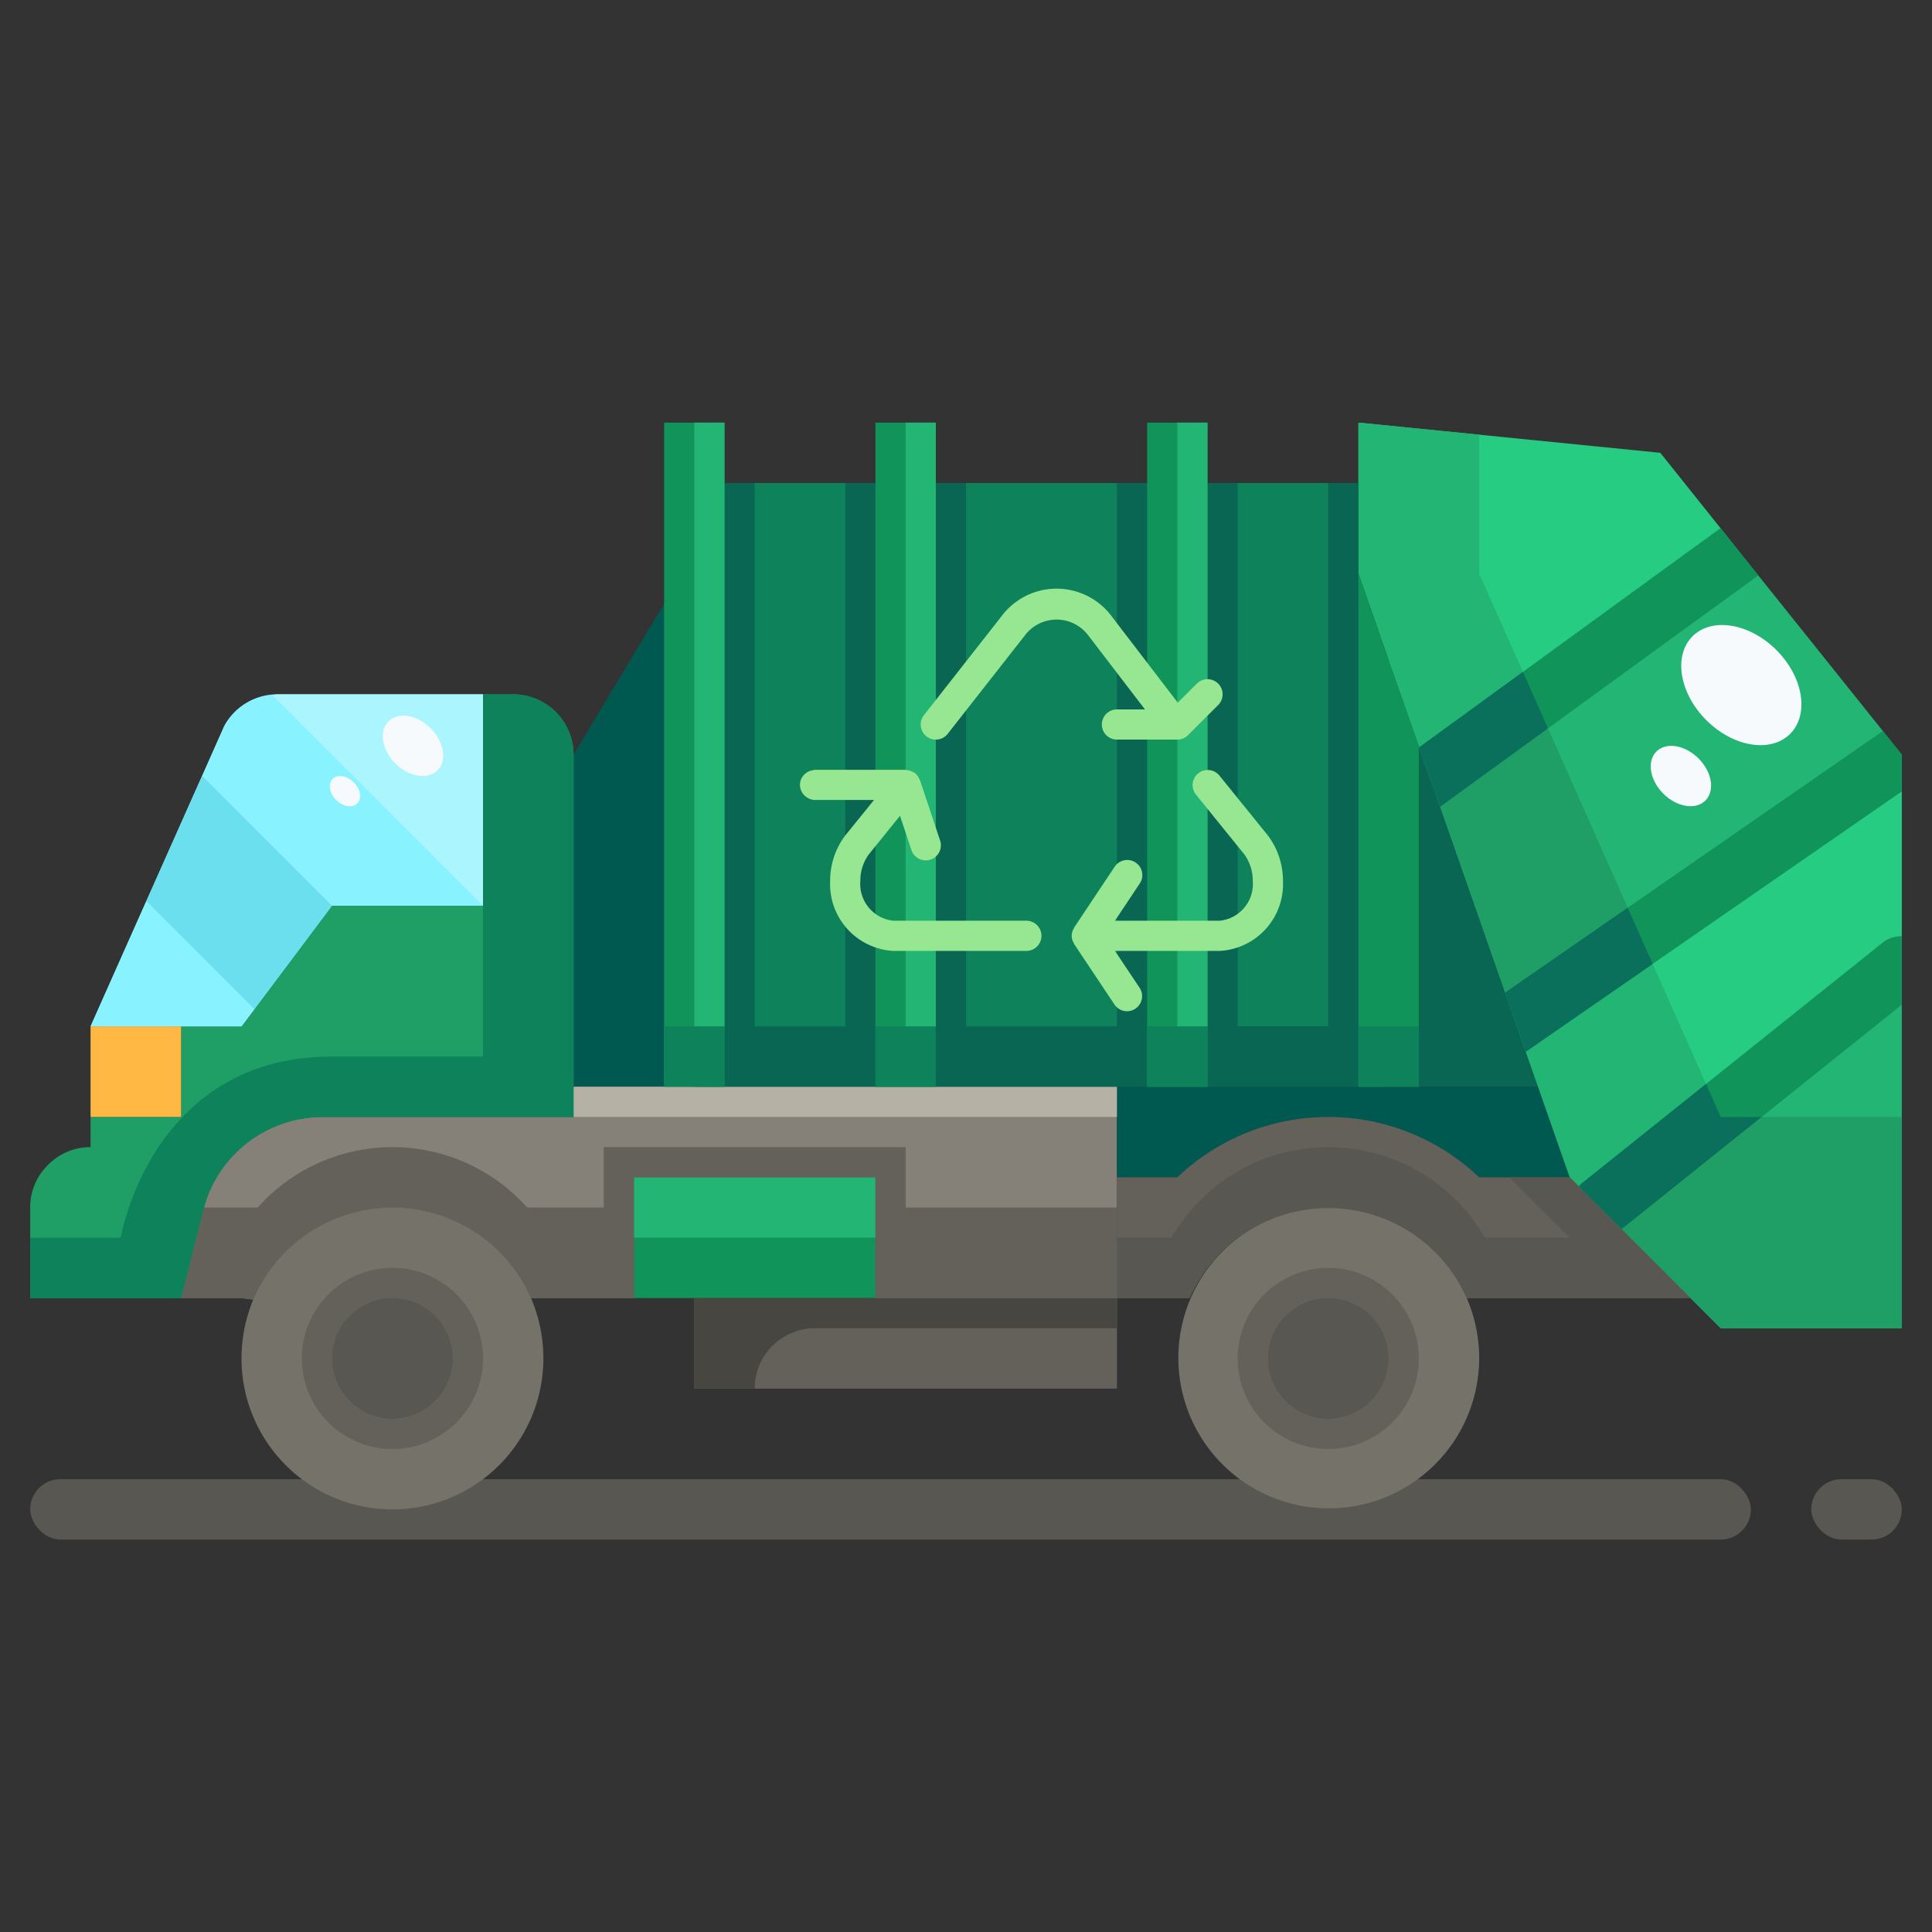 <svg xmlns="http://www.w3.org/2000/svg" viewBox="0 0 64 64"><rect x="0" y="0" width="64" height="64" fill="#333333" stroke="none"/><g id="_23-garbage_truck" data-name="23-garbage truck"><rect x="1" y="49" width="57" height="2" rx="1" ry="1" style="fill:#595751"/><rect x="60" y="49" width="3" height="2" rx="1" ry="1" style="fill:#595751"/><circle cx="13" cy="45" r="2" style="fill:#595751"/><circle cx="44" cy="45" r="2" style="fill:#595751"/><path d="M17.59,43A5.106,5.106,0,0,1,18,45,5,5,0,0,1,8,45a5.064,5.064,0,0,1,.39-1.95,5.01,5.01,0,0,1,9.2-.05ZM15,45a2,2,0,1,0-2,2A2.006,2.006,0,0,0,15,45Z" style="fill:#75726a"/><path d="M48.61,43.05A5.064,5.064,0,0,1,49,45a4.983,4.983,0,1,1-.39-1.95ZM46,45a2,2,0,1,0-2,2A2.006,2.006,0,0,0,46,45Z" style="fill:#75726a"/><polygon points="37 43 37 46 23 46 23 43 29 43 37 43" style="fill:#63615a"/><polygon points="29 39 29 43 23 43 21 43 21 39 29 39" style="fill:#109459"/><path d="M37,39v4H29V39H21v4H17.59a5.01,5.01,0,0,0-9.2.05L8,43H6l.73-2.9A4.007,4.007,0,0,1,7.8,38.2,4.088,4.088,0,0,1,10.69,37H19V36H37Z" style="fill:#858178"/><polygon points="63 32 63 44 57 44 56 43 53 40 63 32" style="fill:#23b574"/><polygon points="50.95 36 50.2 33.86 63 25 63 32 53 40 52 39 50.95 36" style="fill:#27cc83"/><polygon points="57.62 18.28 63 25 50.2 33.86 47.36 25.74 57.62 18.28" style="fill:#23b574"/><polygon points="55 15 57.62 18.28 47.36 25.74 46.04 21.98 45 19 45 16 45 14 55 15" style="fill:#27cc83"/><polygon points="50.2 33.86 50.95 36 46 36 46 22 46.04 21.98 47.36 25.74 50.2 33.86" style="fill:#096653"/><polygon points="45 19 46.04 21.98 46 22 46 36 39 36 39 16 45 16 45 19" style="fill:#0e825b"/><polygon points="39 16 39 36 37 36 30 36 30 16 39 16" style="fill:#0e825b"/><polygon points="30 16 30 36 23 36 23 21 23 20 23 16 30 16" style="fill:#0e825b"/><polygon points="23 21 23 36 19 36 19 25 22 20 23 20 23 21" style="fill:#005951"/><path d="M19,36v1H10.69A4.088,4.088,0,0,0,7.8,38.2a4.007,4.007,0,0,0-1.07,1.9L6,43H1V40a1.955,1.955,0,0,1,.59-1.41A1.955,1.955,0,0,1,3,38V37H6V34H8l3-4h5V23h1a2.006,2.006,0,0,1,2,2Z" style="fill:#1f9e65"/><path d="M16,23v7H11L8,34H3l4.43-9.95A2,2,0,0,1,9.19,23Z" style="fill:#89f2ff"/><rect x="3" y="34" width="3" height="3" style="fill:#ffb844"/><path d="M46,36h4.95L52,39H49a7.25,7.25,0,0,0-10,0H37V36h9Z" style="fill:#005951"/><path d="M53,40l3,3H48.59a5.011,5.011,0,0,0-9.18,0H37V39h2a7.25,7.25,0,0,1,10,0h3Z" style="fill:#63615a"/><rect x="19" y="36" width="18" height="1" style="fill:#b5b1a4"/><polygon points="57 37 56.934 36.852 53 40 56 43 57 44 63 44 63 37 57 37" style="fill:#1f9e65"/><polygon points="54.333 30.999 50.2 33.86 50.95 36 52 39 53 40 56.934 36.852 54.333 30.999" style="fill:#23b574"/><polygon points="50.863 23.193 47.36 25.74 50.2 33.86 54.333 30.999 50.863 23.193" style="fill:#1f9e65"/><polygon points="49 19 49 14.4 45 14 45 16 45 19 46.04 21.98 47.36 25.74 50.863 23.193 49 19" style="fill:#23b574"/><polygon points="58.246 19.061 57.62 18.28 56.993 17.496 47.014 24.755 47.36 25.74 47.704 26.725 58.214 19.085 58.246 19.061" style="fill:#109459"/><path d="M62.373,24.217,49.858,32.881l.342.979.342.975a.28.28,0,0,0,.03-.015L63,26.216V25Z" style="fill:#109459"/><path d="M52.375,39.219a.82.82,0,0,0-.071.085l.7.7.712.712L63,33.281V31.014a.982.982,0,0,0-.625.205Z" style="fill:#109459"/><polygon points="25 16 25 34 28 34 28 16 30 16 30 36 23 36 23 16 25 16" style="fill:#096653"/><polygon points="45 16 44 16 44 34 41 34 41 16 39 16 39 36 46 36 46 21.865 45 19 45 16" style="fill:#096653"/><polygon points="30 16 32 16 32 34 37 34 37 16 39 16 39 36 30 36 30 16" style="fill:#096653"/><path d="M53,40l-1-1H50l2,2H49.191a5.991,5.991,0,0,0-10.382,0H37v2h2.41a5.063,5.063,0,0,1,1.612-2,5.022,5.022,0,0,1,7.568,2H56Z" style="fill:#595751"/><path d="M44,42a3,3,0,1,0,3,3A3,3,0,0,0,44,42Zm0,5a2,2,0,1,1,2-2A2.006,2.006,0,0,1,44,47Z" style="fill:#63615a"/><path d="M13,42a3,3,0,1,0,3,3A3,3,0,0,0,13,42Zm0,5a2,2,0,1,1,2-2A2.006,2.006,0,0,1,13,47Z" style="fill:#63615a"/><path d="M25,46h0a2,2,0,0,1,2-2H37V43H23v3Z" style="fill:#474640"/><rect x="21" y="39" width="8" height="2" style="fill:#23b574"/><path d="M30,40V38H20v2H17.463a5.98,5.98,0,0,0-8.926,0H6.761c-.009.034-.023.066-.031.1L6,43H8l.39.05a5.01,5.01,0,0,1,9.2-.05H21V39h8v4h8V40Z" style="fill:#63615a"/><path d="M17,23H16V35H11c-6,0-7,6-7,6H1v2H6l.73-2.9A4.007,4.007,0,0,1,7.8,38.2,4.088,4.088,0,0,1,10.69,37H19V25A2.006,2.006,0,0,0,17,23Z" style="fill:#0e825b"/><polygon points="3 34 6 34 8 34 8.429 33.429 4.848 29.848 3 34" style="fill:#89f2ff"/><polygon points="4.848 29.848 8.429 33.429 11 30 6.697 25.697 4.848 29.848" style="fill:#6bdfed"/><path d="M9.023,23.023A1.99,1.99,0,0,0,7.43,24.05L6.7,25.7,11,30h5Z" style="fill:#89f2ff"/><path d="M16,23H9.19c-.057,0-.111.018-.167.023L16,30Z" style="fill:#abf5ff"/><polygon points="50.863 23.193 50.448 22.257 47.014 24.755 47.36 25.74 47.704 26.725 51.279 24.127 50.863 23.193" style="fill:#0a705b"/><path d="M54.333,31l-.413-.93-4.062,2.812.342.979.342.975a.28.28,0,0,0,.03-.015l4.175-2.89Z" style="fill:#0a705b"/><path d="M57,37l-.066-.148-.42-.945-4.139,3.312a.82.82,0,0,0-.071.085l.7.7.712.712L58.352,37Z" style="fill:#0a705b"/><rect x="22" y="14" width="2" height="22" style="fill:#109459"/><rect x="29" y="14" width="2" height="22" style="fill:#109459"/><rect x="38" y="14" width="2" height="22" style="fill:#109459"/><polygon points="45 19 45 36 47 36 47 24.715 46.04 21.98 45 19" style="fill:#109459"/><rect x="22" y="34" width="2" height="2" style="fill:#0e825b"/><rect x="29" y="34" width="2" height="2" transform="translate(60 70) rotate(180)" style="fill:#0e825b"/><rect x="38" y="34" width="2" height="2" transform="translate(78 70) rotate(180)" style="fill:#0e825b"/><rect x="45" y="34" width="2" height="2" transform="translate(92 70) rotate(180)" style="fill:#0e825b"/><rect x="23" y="14" width="1" height="20" style="fill:#23b574"/><rect x="30" y="14" width="1" height="20" style="fill:#23b574"/><rect x="39" y="14" width="1" height="20" style="fill:#23b574"/><ellipse cx="57.684" cy="22.695" rx="1.642" ry="2.286" transform="translate(0.856 47.455) rotate(-45.02)" style="fill:#f6fafd"/><ellipse cx="13.682" cy="24.708" rx="0.825" ry="1.148" transform="translate(-13.467 16.92) rotate(-45.02)" style="fill:#f6fafd"/><ellipse cx="55.682" cy="25.708" rx="0.825" ry="1.148" transform="translate(-1.862 46.922) rotate(-45.02)" style="fill:#f6fafd"/><ellipse cx="11.427" cy="26.208" rx="0.413" ry="0.574" transform="translate(-15.189 15.766) rotate(-45.02)" style="fill:#f6fafd"/><path d="M36.054,21.054,37.928,23.5H37a.5.5,0,0,0,0,1h2a.5.5,0,0,0,.354-.146l1-1a.5.5,0,0,0-.708-.708l-.63.631L36.851,20.45a2.278,2.278,0,0,0-3.695-.009l-2.55,3.25a.5.5,0,1,0,.788.618L33.95,21.05A1.313,1.313,0,0,1,36.054,21.054Z" style="fill:#97e691"/><path d="M42,27.676l-1.61-1.99a.5.5,0,0,0-.778.628l1.6,1.978a1.481,1.481,0,0,1,.288.888,1.224,1.224,0,0,1-1.09,1.32H36.934l.815-1.223a.5.5,0,1,0-.832-.554l-1.333,2c-.006.009,0,.02-.009.029A.494.494,0,0,0,35.5,31v0a.494.494,0,0,0,.075.246c0,.009,0,.02.009.029l1.334,2a.5.5,0,0,0,.416.223.494.494,0,0,0,.277-.084.5.5,0,0,0,.139-.693L36.934,31.5H40.41a2.217,2.217,0,0,0,2.09-2.32A2.491,2.491,0,0,0,42,27.676Z" style="fill:#97e691"/><path d="M34,30.5H29.59a1.224,1.224,0,0,1-1.09-1.32,1.472,1.472,0,0,1,.278-.875l1.036-1.281.378,1.135a.5.5,0,0,0,.475.342.511.511,0,0,0,.158-.025.5.5,0,0,0,.317-.633l-.667-2c0-.009-.013-.014-.017-.023a.493.493,0,0,0-.144-.208s-.01,0-.015-.008-.023-.01-.034-.017a.48.48,0,0,0-.234-.076c-.011,0-.02-.01-.031-.01H27a.45.45,0,0,0-.073.015.37.37,0,0,0-.048.009.5.5,0,0,0-.34.284A.488.488,0,0,0,26.5,26a.5.5,0,0,0,.279.443A.474.474,0,0,0,27,26.5h1.953l-.962,1.188A2.485,2.485,0,0,0,27.5,29.18a2.216,2.216,0,0,0,2.09,2.32H34a.5.5,0,0,0,0-1Z" style="fill:#97e691"/></g></svg>